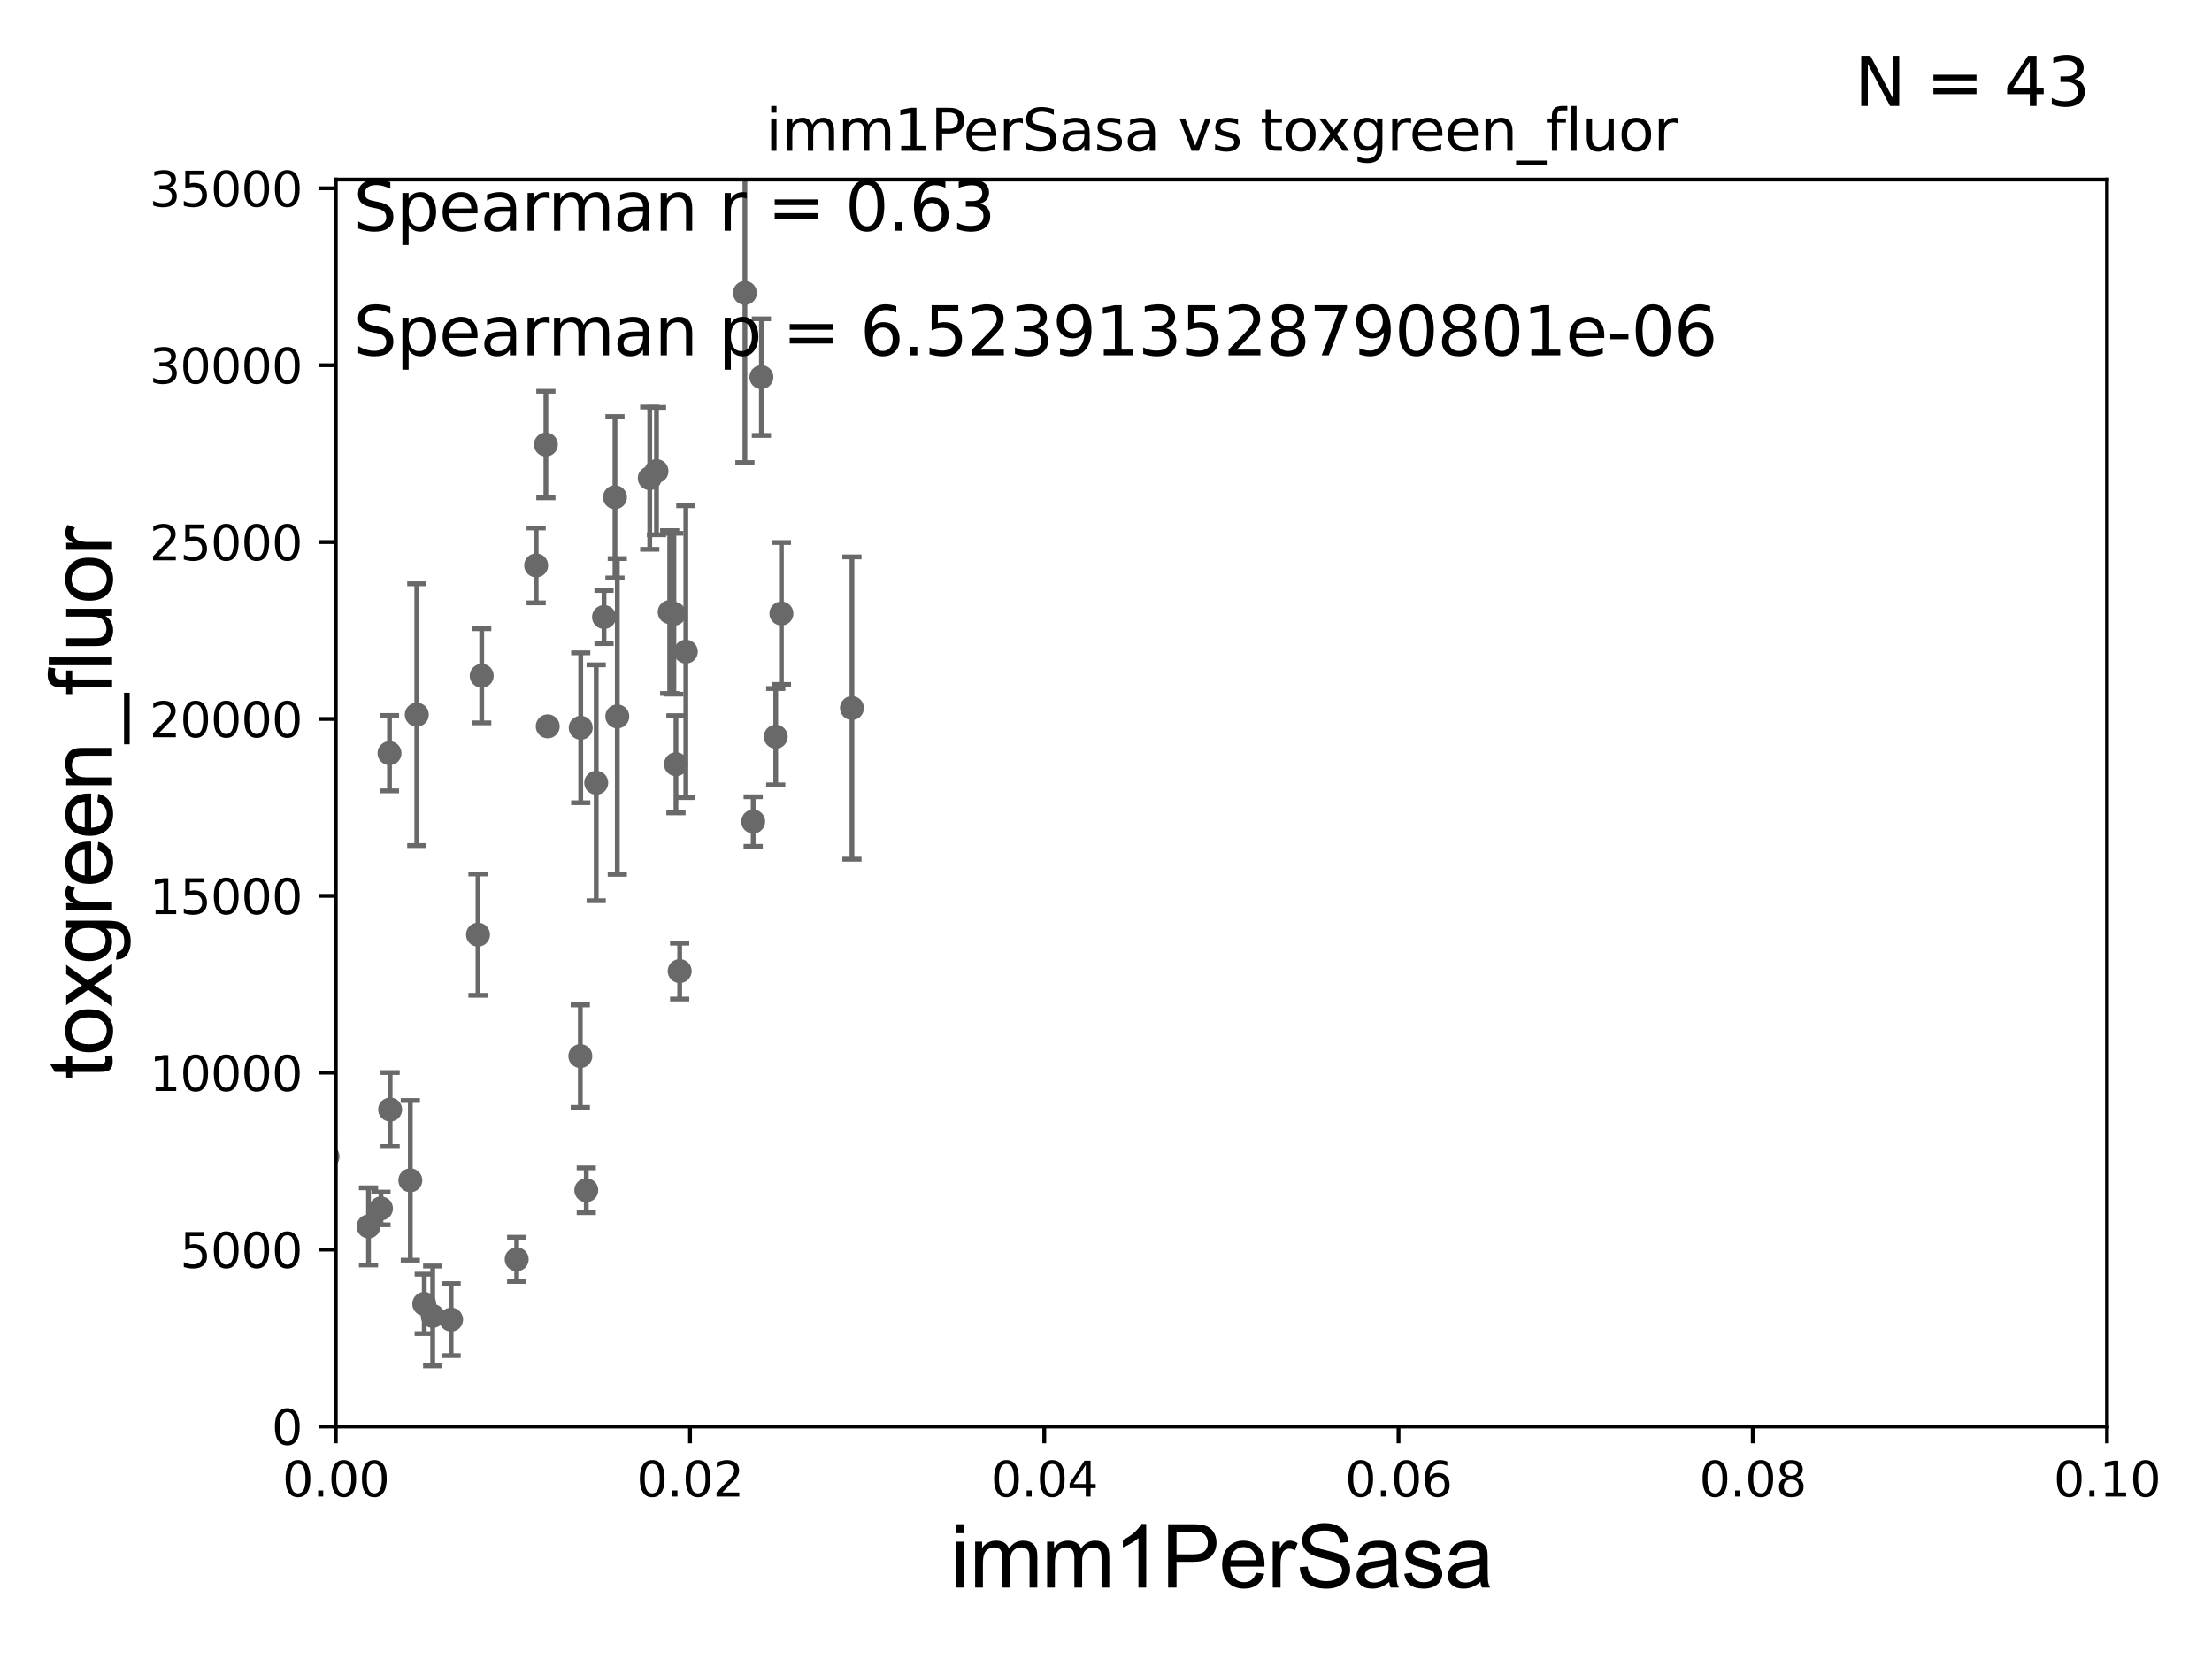 <?xml version="1.0" encoding="utf-8" standalone="no"?>
<!DOCTYPE svg PUBLIC "-//W3C//DTD SVG 1.1//EN"
  "http://www.w3.org/Graphics/SVG/1.1/DTD/svg11.dtd">
<svg xmlns:xlink="http://www.w3.org/1999/xlink" width="460.8pt" height="345.6pt" viewBox="0 0 460.8 345.6" xmlns="http://www.w3.org/2000/svg" version="1.1">
 <defs>
  <style type="text/css">*{stroke-linejoin: round; stroke-linecap: butt}</style>
 </defs>
 <g id="figure_1">
  <g id="patch_1">
   <path d="M 0 345.6 
L 460.8 345.6 
L 460.8 0 
L 0 0 
z
" style="fill: #ffffff"/>
  </g>
  <g id="axes_1">
   <g id="patch_2">
    <path d="M 69.95 297.16 
L 438.93 297.16 
L 438.93 37.411 
L 69.95 37.411 
z
" style="fill: #ffffff"/>
   </g>
   <g id="PathCollection_1">
    <defs>
     <path id="me3ef3924b8" d="M 0 1.118 
C 0.297 1.118 0.581 1 0.791 0.791 
C 1 0.581 1.118 0.297 1.118 0 
C 1.118 -0.297 1 -0.581 0.791 -0.791 
C 0.581 -1 0.297 -1.118 0 -1.118 
C -0.297 -1.118 -0.581 -1 -0.791 -0.791 
C -1 -0.581 -1.118 -0.297 -1.118 0 
C -1.118 0.297 -1 0.581 -0.791 0.791 
C -0.581 1 -0.297 1.118 0 1.118 
z
" style="stroke: #696969"/>
    </defs>
    <g clip-path="url(#pdab5f488a7)">
     <use xlink:href="#me3ef3924b8" x="135.358" y="99.614" style="fill: #696969; stroke: #696969"/>
     <use xlink:href="#me3ef3924b8" x="120.892" y="220.006" style="fill: #696969; stroke: #696969"/>
     <use xlink:href="#me3ef3924b8" x="76.767" y="255.483" style="fill: #696969; stroke: #696969"/>
     <use xlink:href="#me3ef3924b8" x="60.785" y="213.2" style="fill: #696969; stroke: #696969"/>
     <use xlink:href="#me3ef3924b8" x="68.235" y="240.906" style="fill: #696969; stroke: #696969"/>
     <use xlink:href="#me3ef3924b8" x="34.748" y="262.429" style="fill: #696969; stroke: #696969"/>
     <use xlink:href="#me3ef3924b8" x="93.974" y="274.899" style="fill: #696969; stroke: #696969"/>
     <use xlink:href="#me3ef3924b8" x="120.977" y="151.608" style="fill: #696969; stroke: #696969"/>
     <use xlink:href="#me3ef3924b8" x="64.056" y="195.348" style="fill: #696969; stroke: #696969"/>
     <use xlink:href="#me3ef3924b8" x="81.27" y="231.135" style="fill: #696969; stroke: #696969"/>
     <use xlink:href="#me3ef3924b8" x="128.111" y="103.583" style="fill: #696969; stroke: #696969"/>
     <use xlink:href="#me3ef3924b8" x="139.511" y="127.504" style="fill: #696969; stroke: #696969"/>
     <use xlink:href="#me3ef3924b8" x="79.362" y="251.735" style="fill: #696969; stroke: #696969"/>
     <use xlink:href="#me3ef3924b8" x="107.635" y="262.34" style="fill: #696969; stroke: #696969"/>
     <use xlink:href="#me3ef3924b8" x="39.244" y="191.835" style="fill: #696969; stroke: #696969"/>
     <use xlink:href="#me3ef3924b8" x="43.034" y="262.218" style="fill: #696969; stroke: #696969"/>
     <use xlink:href="#me3ef3924b8" x="100.349" y="140.78" style="fill: #696969; stroke: #696969"/>
     <use xlink:href="#me3ef3924b8" x="88.378" y="271.623" style="fill: #696969; stroke: #696969"/>
     <use xlink:href="#me3ef3924b8" x="85.478" y="245.88" style="fill: #696969; stroke: #696969"/>
     <use xlink:href="#me3ef3924b8" x="61.951" y="255.289" style="fill: #696969; stroke: #696969"/>
     <use xlink:href="#me3ef3924b8" x="140.814" y="159.204" style="fill: #696969; stroke: #696969"/>
     <use xlink:href="#me3ef3924b8" x="122.132" y="247.946" style="fill: #696969; stroke: #696969"/>
     <use xlink:href="#me3ef3924b8" x="54.014" y="161.305" style="fill: #696969; stroke: #696969"/>
     <use xlink:href="#me3ef3924b8" x="140.387" y="127.858" style="fill: #696969; stroke: #696969"/>
     <use xlink:href="#me3ef3924b8" x="142.873" y="135.749" style="fill: #696969; stroke: #696969"/>
     <use xlink:href="#me3ef3924b8" x="155.178" y="61.025" style="fill: #696969; stroke: #696969"/>
     <use xlink:href="#me3ef3924b8" x="136.76" y="98.139" style="fill: #696969; stroke: #696969"/>
     <use xlink:href="#me3ef3924b8" x="99.573" y="194.704" style="fill: #696969; stroke: #696969"/>
     <use xlink:href="#me3ef3924b8" x="124.201" y="163.062" style="fill: #696969; stroke: #696969"/>
     <use xlink:href="#me3ef3924b8" x="111.692" y="117.781" style="fill: #696969; stroke: #696969"/>
     <use xlink:href="#me3ef3924b8" x="162.781" y="127.804" style="fill: #696969; stroke: #696969"/>
     <use xlink:href="#me3ef3924b8" x="158.615" y="78.559" style="fill: #696969; stroke: #696969"/>
     <use xlink:href="#me3ef3924b8" x="161.601" y="153.471" style="fill: #696969; stroke: #696969"/>
     <use xlink:href="#me3ef3924b8" x="86.825" y="148.879" style="fill: #696969; stroke: #696969"/>
     <use xlink:href="#me3ef3924b8" x="114.101" y="151.31" style="fill: #696969; stroke: #696969"/>
     <use xlink:href="#me3ef3924b8" x="125.831" y="128.542" style="fill: #696969; stroke: #696969"/>
     <use xlink:href="#me3ef3924b8" x="113.718" y="92.606" style="fill: #696969; stroke: #696969"/>
     <use xlink:href="#me3ef3924b8" x="90.136" y="274.138" style="fill: #696969; stroke: #696969"/>
     <use xlink:href="#me3ef3924b8" x="177.478" y="147.5" style="fill: #696969; stroke: #696969"/>
     <use xlink:href="#me3ef3924b8" x="156.903" y="171.144" style="fill: #696969; stroke: #696969"/>
     <use xlink:href="#me3ef3924b8" x="128.596" y="149.245" style="fill: #696969; stroke: #696969"/>
     <use xlink:href="#me3ef3924b8" x="81.138" y="156.897" style="fill: #696969; stroke: #696969"/>
     <use xlink:href="#me3ef3924b8" x="141.591" y="202.296" style="fill: #696969; stroke: #696969"/>
    </g>
   </g>
   <g id="matplotlib.axis_1">
    <g id="xtick_1">
     <g id="line2d_1">
      <defs>
       <path id="m35bf5d18c0" d="M 0 0 
L 0 3.5 
" style="stroke: #000000; stroke-width: 0.8"/>
      </defs>
      <g>
       <use xlink:href="#m35bf5d18c0" x="69.95" y="297.16" style="stroke: #000000; stroke-width: 0.8"/>
      </g>
     </g>
     <g id="text_1">
      <!-- 0.00 -->
      <g transform="translate(58.817 311.758)scale(0.1 -0.1)">
       <defs>
        <path id="DejaVuSans-30" d="M 2034 4250 
Q 1547 4250 1301 3770 
Q 1056 3291 1056 2328 
Q 1056 1369 1301 889 
Q 1547 409 2034 409 
Q 2525 409 2770 889 
Q 3016 1369 3016 2328 
Q 3016 3291 2770 3770 
Q 2525 4250 2034 4250 
z
M 2034 4750 
Q 2819 4750 3233 4129 
Q 3647 3509 3647 2328 
Q 3647 1150 3233 529 
Q 2819 -91 2034 -91 
Q 1250 -91 836 529 
Q 422 1150 422 2328 
Q 422 3509 836 4129 
Q 1250 4750 2034 4750 
z
" transform="scale(0.016)"/>
        <path id="DejaVuSans-2e" d="M 684 794 
L 1344 794 
L 1344 0 
L 684 0 
L 684 794 
z
" transform="scale(0.016)"/>
       </defs>
       <use xlink:href="#DejaVuSans-30"/>
       <use xlink:href="#DejaVuSans-2e" x="63.623"/>
       <use xlink:href="#DejaVuSans-30" x="95.41"/>
       <use xlink:href="#DejaVuSans-30" x="159.033"/>
      </g>
     </g>
    </g>
    <g id="xtick_2">
     <g id="line2d_2">
      <g>
       <use xlink:href="#m35bf5d18c0" x="143.746" y="297.16" style="stroke: #000000; stroke-width: 0.8"/>
      </g>
     </g>
     <g id="text_2">
      <!-- 0.02 -->
      <g transform="translate(132.613 311.758)scale(0.1 -0.1)">
       <defs>
        <path id="DejaVuSans-32" d="M 1228 531 
L 3431 531 
L 3431 0 
L 469 0 
L 469 531 
Q 828 903 1448 1529 
Q 2069 2156 2228 2338 
Q 2531 2678 2651 2914 
Q 2772 3150 2772 3378 
Q 2772 3750 2511 3984 
Q 2250 4219 1831 4219 
Q 1534 4219 1204 4116 
Q 875 4013 500 3803 
L 500 4441 
Q 881 4594 1212 4672 
Q 1544 4750 1819 4750 
Q 2544 4750 2975 4387 
Q 3406 4025 3406 3419 
Q 3406 3131 3298 2873 
Q 3191 2616 2906 2266 
Q 2828 2175 2409 1742 
Q 1991 1309 1228 531 
z
" transform="scale(0.016)"/>
       </defs>
       <use xlink:href="#DejaVuSans-30"/>
       <use xlink:href="#DejaVuSans-2e" x="63.623"/>
       <use xlink:href="#DejaVuSans-30" x="95.41"/>
       <use xlink:href="#DejaVuSans-32" x="159.033"/>
      </g>
     </g>
    </g>
    <g id="xtick_3">
     <g id="line2d_3">
      <g>
       <use xlink:href="#m35bf5d18c0" x="217.542" y="297.16" style="stroke: #000000; stroke-width: 0.8"/>
      </g>
     </g>
     <g id="text_3">
      <!-- 0.04 -->
      <g transform="translate(206.409 311.758)scale(0.1 -0.1)">
       <defs>
        <path id="DejaVuSans-34" d="M 2419 4116 
L 825 1625 
L 2419 1625 
L 2419 4116 
z
M 2253 4666 
L 3047 4666 
L 3047 1625 
L 3713 1625 
L 3713 1100 
L 3047 1100 
L 3047 0 
L 2419 0 
L 2419 1100 
L 313 1100 
L 313 1709 
L 2253 4666 
z
" transform="scale(0.016)"/>
       </defs>
       <use xlink:href="#DejaVuSans-30"/>
       <use xlink:href="#DejaVuSans-2e" x="63.623"/>
       <use xlink:href="#DejaVuSans-30" x="95.41"/>
       <use xlink:href="#DejaVuSans-34" x="159.033"/>
      </g>
     </g>
    </g>
    <g id="xtick_4">
     <g id="line2d_4">
      <g>
       <use xlink:href="#m35bf5d18c0" x="291.338" y="297.16" style="stroke: #000000; stroke-width: 0.8"/>
      </g>
     </g>
     <g id="text_4">
      <!-- 0.06 -->
      <g transform="translate(280.205 311.758)scale(0.1 -0.1)">
       <defs>
        <path id="DejaVuSans-36" d="M 2113 2584 
Q 1688 2584 1439 2293 
Q 1191 2003 1191 1497 
Q 1191 994 1439 701 
Q 1688 409 2113 409 
Q 2538 409 2786 701 
Q 3034 994 3034 1497 
Q 3034 2003 2786 2293 
Q 2538 2584 2113 2584 
z
M 3366 4563 
L 3366 3988 
Q 3128 4100 2886 4159 
Q 2644 4219 2406 4219 
Q 1781 4219 1451 3797 
Q 1122 3375 1075 2522 
Q 1259 2794 1537 2939 
Q 1816 3084 2150 3084 
Q 2853 3084 3261 2657 
Q 3669 2231 3669 1497 
Q 3669 778 3244 343 
Q 2819 -91 2113 -91 
Q 1303 -91 875 529 
Q 447 1150 447 2328 
Q 447 3434 972 4092 
Q 1497 4750 2381 4750 
Q 2619 4750 2861 4703 
Q 3103 4656 3366 4563 
z
" transform="scale(0.016)"/>
       </defs>
       <use xlink:href="#DejaVuSans-30"/>
       <use xlink:href="#DejaVuSans-2e" x="63.623"/>
       <use xlink:href="#DejaVuSans-30" x="95.41"/>
       <use xlink:href="#DejaVuSans-36" x="159.033"/>
      </g>
     </g>
    </g>
    <g id="xtick_5">
     <g id="line2d_5">
      <g>
       <use xlink:href="#m35bf5d18c0" x="365.134" y="297.16" style="stroke: #000000; stroke-width: 0.8"/>
      </g>
     </g>
     <g id="text_5">
      <!-- 0.08 -->
      <g transform="translate(354.001 311.758)scale(0.1 -0.1)">
       <defs>
        <path id="DejaVuSans-38" d="M 2034 2216 
Q 1584 2216 1326 1975 
Q 1069 1734 1069 1313 
Q 1069 891 1326 650 
Q 1584 409 2034 409 
Q 2484 409 2743 651 
Q 3003 894 3003 1313 
Q 3003 1734 2745 1975 
Q 2488 2216 2034 2216 
z
M 1403 2484 
Q 997 2584 770 2862 
Q 544 3141 544 3541 
Q 544 4100 942 4425 
Q 1341 4750 2034 4750 
Q 2731 4750 3128 4425 
Q 3525 4100 3525 3541 
Q 3525 3141 3298 2862 
Q 3072 2584 2669 2484 
Q 3125 2378 3379 2068 
Q 3634 1759 3634 1313 
Q 3634 634 3220 271 
Q 2806 -91 2034 -91 
Q 1263 -91 848 271 
Q 434 634 434 1313 
Q 434 1759 690 2068 
Q 947 2378 1403 2484 
z
M 1172 3481 
Q 1172 3119 1398 2916 
Q 1625 2713 2034 2713 
Q 2441 2713 2670 2916 
Q 2900 3119 2900 3481 
Q 2900 3844 2670 4047 
Q 2441 4250 2034 4250 
Q 1625 4250 1398 4047 
Q 1172 3844 1172 3481 
z
" transform="scale(0.016)"/>
       </defs>
       <use xlink:href="#DejaVuSans-30"/>
       <use xlink:href="#DejaVuSans-2e" x="63.623"/>
       <use xlink:href="#DejaVuSans-30" x="95.41"/>
       <use xlink:href="#DejaVuSans-38" x="159.033"/>
      </g>
     </g>
    </g>
    <g id="xtick_6">
     <g id="line2d_6">
      <g>
       <use xlink:href="#m35bf5d18c0" x="438.93" y="297.16" style="stroke: #000000; stroke-width: 0.8"/>
      </g>
     </g>
     <g id="text_6">
      <!-- 0.10 -->
      <g transform="translate(427.797 311.758)scale(0.1 -0.1)">
       <defs>
        <path id="DejaVuSans-31" d="M 794 531 
L 1825 531 
L 1825 4091 
L 703 3866 
L 703 4441 
L 1819 4666 
L 2450 4666 
L 2450 531 
L 3481 531 
L 3481 0 
L 794 0 
L 794 531 
z
" transform="scale(0.016)"/>
       </defs>
       <use xlink:href="#DejaVuSans-30"/>
       <use xlink:href="#DejaVuSans-2e" x="63.623"/>
       <use xlink:href="#DejaVuSans-31" x="95.41"/>
       <use xlink:href="#DejaVuSans-30" x="159.033"/>
      </g>
     </g>
    </g>
    <g id="text_7">
     <!-- imm1PerSasa -->
     <g transform="translate(197.924 330.722)scale(0.18 -0.18)">
      <defs>
       <path id="ArialMT-69" d="M 425 3934 
L 425 4581 
L 988 4581 
L 988 3934 
L 425 3934 
z
M 425 0 
L 425 3319 
L 988 3319 
L 988 0 
L 425 0 
z
" transform="scale(0.016)"/>
       <path id="ArialMT-6d" d="M 422 0 
L 422 3319 
L 925 3319 
L 925 2853 
Q 1081 3097 1340 3245 
Q 1600 3394 1931 3394 
Q 2300 3394 2536 3241 
Q 2772 3088 2869 2813 
Q 3263 3394 3894 3394 
Q 4388 3394 4653 3120 
Q 4919 2847 4919 2278 
L 4919 0 
L 4359 0 
L 4359 2091 
Q 4359 2428 4304 2576 
Q 4250 2725 4106 2815 
Q 3963 2906 3769 2906 
Q 3419 2906 3187 2673 
Q 2956 2441 2956 1928 
L 2956 0 
L 2394 0 
L 2394 2156 
Q 2394 2531 2256 2718 
Q 2119 2906 1806 2906 
Q 1569 2906 1367 2781 
Q 1166 2656 1075 2415 
Q 984 2175 984 1722 
L 984 0 
L 422 0 
z
" transform="scale(0.016)"/>
       <path id="ArialMT-31" d="M 2384 0 
L 1822 0 
L 1822 3584 
Q 1619 3391 1289 3197 
Q 959 3003 697 2906 
L 697 3450 
Q 1169 3672 1522 3987 
Q 1875 4303 2022 4600 
L 2384 4600 
L 2384 0 
z
" transform="scale(0.016)"/>
       <path id="ArialMT-50" d="M 494 0 
L 494 4581 
L 2222 4581 
Q 2678 4581 2919 4538 
Q 3256 4481 3484 4323 
Q 3713 4166 3852 3881 
Q 3991 3597 3991 3256 
Q 3991 2672 3619 2267 
Q 3247 1863 2275 1863 
L 1100 1863 
L 1100 0 
L 494 0 
z
M 1100 2403 
L 2284 2403 
Q 2872 2403 3119 2622 
Q 3366 2841 3366 3238 
Q 3366 3525 3220 3729 
Q 3075 3934 2838 4000 
Q 2684 4041 2272 4041 
L 1100 4041 
L 1100 2403 
z
" transform="scale(0.016)"/>
       <path id="ArialMT-65" d="M 2694 1069 
L 3275 997 
Q 3138 488 2766 206 
Q 2394 -75 1816 -75 
Q 1088 -75 661 373 
Q 234 822 234 1631 
Q 234 2469 665 2931 
Q 1097 3394 1784 3394 
Q 2450 3394 2872 2941 
Q 3294 2488 3294 1666 
Q 3294 1616 3291 1516 
L 816 1516 
Q 847 969 1125 678 
Q 1403 388 1819 388 
Q 2128 388 2347 550 
Q 2566 713 2694 1069 
z
M 847 1978 
L 2700 1978 
Q 2663 2397 2488 2606 
Q 2219 2931 1791 2931 
Q 1403 2931 1139 2672 
Q 875 2413 847 1978 
z
" transform="scale(0.016)"/>
       <path id="ArialMT-72" d="M 416 0 
L 416 3319 
L 922 3319 
L 922 2816 
Q 1116 3169 1280 3281 
Q 1444 3394 1641 3394 
Q 1925 3394 2219 3213 
L 2025 2691 
Q 1819 2813 1613 2813 
Q 1428 2813 1281 2702 
Q 1134 2591 1072 2394 
Q 978 2094 978 1738 
L 978 0 
L 416 0 
z
" transform="scale(0.016)"/>
       <path id="ArialMT-53" d="M 288 1472 
L 859 1522 
Q 900 1178 1048 958 
Q 1197 738 1509 602 
Q 1822 466 2213 466 
Q 2559 466 2825 569 
Q 3091 672 3220 851 
Q 3350 1031 3350 1244 
Q 3350 1459 3225 1620 
Q 3100 1781 2813 1891 
Q 2628 1963 1997 2114 
Q 1366 2266 1113 2400 
Q 784 2572 623 2826 
Q 463 3081 463 3397 
Q 463 3744 659 4045 
Q 856 4347 1234 4503 
Q 1613 4659 2075 4659 
Q 2584 4659 2973 4495 
Q 3363 4331 3572 4012 
Q 3781 3694 3797 3291 
L 3216 3247 
Q 3169 3681 2898 3903 
Q 2628 4125 2100 4125 
Q 1550 4125 1298 3923 
Q 1047 3722 1047 3438 
Q 1047 3191 1225 3031 
Q 1400 2872 2139 2705 
Q 2878 2538 3153 2413 
Q 3553 2228 3743 1945 
Q 3934 1663 3934 1294 
Q 3934 928 3725 604 
Q 3516 281 3123 101 
Q 2731 -78 2241 -78 
Q 1619 -78 1198 103 
Q 778 284 539 648 
Q 300 1013 288 1472 
z
" transform="scale(0.016)"/>
       <path id="ArialMT-61" d="M 2588 409 
Q 2275 144 1986 34 
Q 1697 -75 1366 -75 
Q 819 -75 525 192 
Q 231 459 231 875 
Q 231 1119 342 1320 
Q 453 1522 633 1644 
Q 813 1766 1038 1828 
Q 1203 1872 1538 1913 
Q 2219 1994 2541 2106 
Q 2544 2222 2544 2253 
Q 2544 2597 2384 2738 
Q 2169 2928 1744 2928 
Q 1347 2928 1158 2789 
Q 969 2650 878 2297 
L 328 2372 
Q 403 2725 575 2942 
Q 747 3159 1072 3276 
Q 1397 3394 1825 3394 
Q 2250 3394 2515 3294 
Q 2781 3194 2906 3042 
Q 3031 2891 3081 2659 
Q 3109 2516 3109 2141 
L 3109 1391 
Q 3109 606 3145 398 
Q 3181 191 3288 0 
L 2700 0 
Q 2613 175 2588 409 
z
M 2541 1666 
Q 2234 1541 1622 1453 
Q 1275 1403 1131 1340 
Q 988 1278 909 1158 
Q 831 1038 831 891 
Q 831 666 1001 516 
Q 1172 366 1500 366 
Q 1825 366 2078 508 
Q 2331 650 2450 897 
Q 2541 1088 2541 1459 
L 2541 1666 
z
" transform="scale(0.016)"/>
       <path id="ArialMT-73" d="M 197 991 
L 753 1078 
Q 800 744 1014 566 
Q 1228 388 1613 388 
Q 2000 388 2187 545 
Q 2375 703 2375 916 
Q 2375 1106 2209 1216 
Q 2094 1291 1634 1406 
Q 1016 1563 777 1677 
Q 538 1791 414 1992 
Q 291 2194 291 2438 
Q 291 2659 392 2848 
Q 494 3038 669 3163 
Q 800 3259 1026 3326 
Q 1253 3394 1513 3394 
Q 1903 3394 2198 3281 
Q 2494 3169 2634 2976 
Q 2775 2784 2828 2463 
L 2278 2388 
Q 2241 2644 2061 2787 
Q 1881 2931 1553 2931 
Q 1166 2931 1000 2803 
Q 834 2675 834 2503 
Q 834 2394 903 2306 
Q 972 2216 1119 2156 
Q 1203 2125 1616 2013 
Q 2213 1853 2448 1751 
Q 2684 1650 2818 1456 
Q 2953 1263 2953 975 
Q 2953 694 2789 445 
Q 2625 197 2315 61 
Q 2006 -75 1616 -75 
Q 969 -75 630 194 
Q 291 463 197 991 
z
" transform="scale(0.016)"/>
      </defs>
      <use xlink:href="#ArialMT-69"/>
      <use xlink:href="#ArialMT-6d" x="22.217"/>
      <use xlink:href="#ArialMT-6d" x="105.518"/>
      <use xlink:href="#ArialMT-31" x="188.818"/>
      <use xlink:href="#ArialMT-50" x="244.434"/>
      <use xlink:href="#ArialMT-65" x="311.133"/>
      <use xlink:href="#ArialMT-72" x="366.748"/>
      <use xlink:href="#ArialMT-53" x="400.049"/>
      <use xlink:href="#ArialMT-61" x="466.748"/>
      <use xlink:href="#ArialMT-73" x="522.363"/>
      <use xlink:href="#ArialMT-61" x="572.363"/>
     </g>
    </g>
   </g>
   <g id="matplotlib.axis_2">
    <g id="ytick_1">
     <g id="line2d_7">
      <defs>
       <path id="m322dabb558" d="M 0 0 
L -3.5 0 
" style="stroke: #000000; stroke-width: 0.8"/>
      </defs>
      <g>
       <use xlink:href="#m322dabb558" x="69.95" y="297.16" style="stroke: #000000; stroke-width: 0.8"/>
      </g>
     </g>
     <g id="text_8">
      <!-- 0 -->
      <g transform="translate(56.587 300.959)scale(0.1 -0.1)">
       <use xlink:href="#DejaVuSans-30"/>
      </g>
     </g>
    </g>
    <g id="ytick_2">
     <g id="line2d_8">
      <g>
       <use xlink:href="#m322dabb558" x="69.95" y="260.313" style="stroke: #000000; stroke-width: 0.8"/>
      </g>
     </g>
     <g id="text_9">
      <!-- 5000 -->
      <g transform="translate(37.5 264.112)scale(0.1 -0.1)">
       <defs>
        <path id="DejaVuSans-35" d="M 691 4666 
L 3169 4666 
L 3169 4134 
L 1269 4134 
L 1269 2991 
Q 1406 3038 1543 3061 
Q 1681 3084 1819 3084 
Q 2600 3084 3056 2656 
Q 3513 2228 3513 1497 
Q 3513 744 3044 326 
Q 2575 -91 1722 -91 
Q 1428 -91 1123 -41 
Q 819 9 494 109 
L 494 744 
Q 775 591 1075 516 
Q 1375 441 1709 441 
Q 2250 441 2565 725 
Q 2881 1009 2881 1497 
Q 2881 1984 2565 2268 
Q 2250 2553 1709 2553 
Q 1456 2553 1204 2497 
Q 953 2441 691 2322 
L 691 4666 
z
" transform="scale(0.016)"/>
       </defs>
       <use xlink:href="#DejaVuSans-35"/>
       <use xlink:href="#DejaVuSans-30" x="63.623"/>
       <use xlink:href="#DejaVuSans-30" x="127.246"/>
       <use xlink:href="#DejaVuSans-30" x="190.869"/>
      </g>
     </g>
    </g>
    <g id="ytick_3">
     <g id="line2d_9">
      <g>
       <use xlink:href="#m322dabb558" x="69.95" y="223.467" style="stroke: #000000; stroke-width: 0.8"/>
      </g>
     </g>
     <g id="text_10">
      <!-- 10000 -->
      <g transform="translate(31.137 227.266)scale(0.1 -0.1)">
       <use xlink:href="#DejaVuSans-31"/>
       <use xlink:href="#DejaVuSans-30" x="63.623"/>
       <use xlink:href="#DejaVuSans-30" x="127.246"/>
       <use xlink:href="#DejaVuSans-30" x="190.869"/>
       <use xlink:href="#DejaVuSans-30" x="254.492"/>
      </g>
     </g>
    </g>
    <g id="ytick_4">
     <g id="line2d_10">
      <g>
       <use xlink:href="#m322dabb558" x="69.95" y="186.62" style="stroke: #000000; stroke-width: 0.8"/>
      </g>
     </g>
     <g id="text_11">
      <!-- 15000 -->
      <g transform="translate(31.137 190.419)scale(0.1 -0.1)">
       <use xlink:href="#DejaVuSans-31"/>
       <use xlink:href="#DejaVuSans-35" x="63.623"/>
       <use xlink:href="#DejaVuSans-30" x="127.246"/>
       <use xlink:href="#DejaVuSans-30" x="190.869"/>
       <use xlink:href="#DejaVuSans-30" x="254.492"/>
      </g>
     </g>
    </g>
    <g id="ytick_5">
     <g id="line2d_11">
      <g>
       <use xlink:href="#m322dabb558" x="69.95" y="149.773" style="stroke: #000000; stroke-width: 0.8"/>
      </g>
     </g>
     <g id="text_12">
      <!-- 20000 -->
      <g transform="translate(31.137 153.572)scale(0.1 -0.1)">
       <use xlink:href="#DejaVuSans-32"/>
       <use xlink:href="#DejaVuSans-30" x="63.623"/>
       <use xlink:href="#DejaVuSans-30" x="127.246"/>
       <use xlink:href="#DejaVuSans-30" x="190.869"/>
       <use xlink:href="#DejaVuSans-30" x="254.492"/>
      </g>
     </g>
    </g>
    <g id="ytick_6">
     <g id="line2d_12">
      <g>
       <use xlink:href="#m322dabb558" x="69.95" y="112.926" style="stroke: #000000; stroke-width: 0.8"/>
      </g>
     </g>
     <g id="text_13">
      <!-- 25000 -->
      <g transform="translate(31.137 116.726)scale(0.1 -0.1)">
       <use xlink:href="#DejaVuSans-32"/>
       <use xlink:href="#DejaVuSans-35" x="63.623"/>
       <use xlink:href="#DejaVuSans-30" x="127.246"/>
       <use xlink:href="#DejaVuSans-30" x="190.869"/>
       <use xlink:href="#DejaVuSans-30" x="254.492"/>
      </g>
     </g>
    </g>
    <g id="ytick_7">
     <g id="line2d_13">
      <g>
       <use xlink:href="#m322dabb558" x="69.95" y="76.08" style="stroke: #000000; stroke-width: 0.8"/>
      </g>
     </g>
     <g id="text_14">
      <!-- 30000 -->
      <g transform="translate(31.137 79.879)scale(0.1 -0.1)">
       <defs>
        <path id="DejaVuSans-33" d="M 2597 2516 
Q 3050 2419 3304 2112 
Q 3559 1806 3559 1356 
Q 3559 666 3084 287 
Q 2609 -91 1734 -91 
Q 1441 -91 1130 -33 
Q 819 25 488 141 
L 488 750 
Q 750 597 1062 519 
Q 1375 441 1716 441 
Q 2309 441 2620 675 
Q 2931 909 2931 1356 
Q 2931 1769 2642 2001 
Q 2353 2234 1838 2234 
L 1294 2234 
L 1294 2753 
L 1863 2753 
Q 2328 2753 2575 2939 
Q 2822 3125 2822 3475 
Q 2822 3834 2567 4026 
Q 2313 4219 1838 4219 
Q 1578 4219 1281 4162 
Q 984 4106 628 3988 
L 628 4550 
Q 988 4650 1302 4700 
Q 1616 4750 1894 4750 
Q 2613 4750 3031 4423 
Q 3450 4097 3450 3541 
Q 3450 3153 3228 2886 
Q 3006 2619 2597 2516 
z
" transform="scale(0.016)"/>
       </defs>
       <use xlink:href="#DejaVuSans-33"/>
       <use xlink:href="#DejaVuSans-30" x="63.623"/>
       <use xlink:href="#DejaVuSans-30" x="127.246"/>
       <use xlink:href="#DejaVuSans-30" x="190.869"/>
       <use xlink:href="#DejaVuSans-30" x="254.492"/>
      </g>
     </g>
    </g>
    <g id="ytick_8">
     <g id="line2d_14">
      <g>
       <use xlink:href="#m322dabb558" x="69.95" y="39.233" style="stroke: #000000; stroke-width: 0.8"/>
      </g>
     </g>
     <g id="text_15">
      <!-- 35000 -->
      <g transform="translate(31.137 43.032)scale(0.1 -0.1)">
       <use xlink:href="#DejaVuSans-33"/>
       <use xlink:href="#DejaVuSans-35" x="63.623"/>
       <use xlink:href="#DejaVuSans-30" x="127.246"/>
       <use xlink:href="#DejaVuSans-30" x="190.869"/>
       <use xlink:href="#DejaVuSans-30" x="254.492"/>
      </g>
     </g>
    </g>
    <g id="text_16">
     <!-- toxgreen_fluor -->
     <g transform="translate(23.349 224.818)rotate(-90)scale(0.18 -0.18)">
      <defs>
       <path id="ArialMT-74" d="M 1650 503 
L 1731 6 
Q 1494 -44 1306 -44 
Q 1000 -44 831 53 
Q 663 150 594 308 
Q 525 466 525 972 
L 525 2881 
L 113 2881 
L 113 3319 
L 525 3319 
L 525 4141 
L 1084 4478 
L 1084 3319 
L 1650 3319 
L 1650 2881 
L 1084 2881 
L 1084 941 
Q 1084 700 1114 631 
Q 1144 563 1211 522 
Q 1278 481 1403 481 
Q 1497 481 1650 503 
z
" transform="scale(0.016)"/>
       <path id="ArialMT-6f" d="M 213 1659 
Q 213 2581 725 3025 
Q 1153 3394 1769 3394 
Q 2453 3394 2887 2945 
Q 3322 2497 3322 1706 
Q 3322 1066 3130 698 
Q 2938 331 2570 128 
Q 2203 -75 1769 -75 
Q 1072 -75 642 372 
Q 213 819 213 1659 
z
M 791 1659 
Q 791 1022 1069 705 
Q 1347 388 1769 388 
Q 2188 388 2466 706 
Q 2744 1025 2744 1678 
Q 2744 2294 2464 2611 
Q 2184 2928 1769 2928 
Q 1347 2928 1069 2612 
Q 791 2297 791 1659 
z
" transform="scale(0.016)"/>
       <path id="ArialMT-78" d="M 47 0 
L 1259 1725 
L 138 3319 
L 841 3319 
L 1350 2541 
Q 1494 2319 1581 2169 
Q 1719 2375 1834 2534 
L 2394 3319 
L 3066 3319 
L 1919 1756 
L 3153 0 
L 2463 0 
L 1781 1031 
L 1600 1309 
L 728 0 
L 47 0 
z
" transform="scale(0.016)"/>
       <path id="ArialMT-67" d="M 319 -275 
L 866 -356 
Q 900 -609 1056 -725 
Q 1266 -881 1628 -881 
Q 2019 -881 2231 -725 
Q 2444 -569 2519 -288 
Q 2563 -116 2559 434 
Q 2191 0 1641 0 
Q 956 0 581 494 
Q 206 988 206 1678 
Q 206 2153 378 2554 
Q 550 2956 876 3175 
Q 1203 3394 1644 3394 
Q 2231 3394 2613 2919 
L 2613 3319 
L 3131 3319 
L 3131 450 
Q 3131 -325 2973 -648 
Q 2816 -972 2473 -1159 
Q 2131 -1347 1631 -1347 
Q 1038 -1347 672 -1080 
Q 306 -813 319 -275 
z
M 784 1719 
Q 784 1066 1043 766 
Q 1303 466 1694 466 
Q 2081 466 2343 764 
Q 2606 1063 2606 1700 
Q 2606 2309 2336 2618 
Q 2066 2928 1684 2928 
Q 1309 2928 1046 2623 
Q 784 2319 784 1719 
z
" transform="scale(0.016)"/>
       <path id="ArialMT-6e" d="M 422 0 
L 422 3319 
L 928 3319 
L 928 2847 
Q 1294 3394 1984 3394 
Q 2284 3394 2536 3286 
Q 2788 3178 2913 3003 
Q 3038 2828 3088 2588 
Q 3119 2431 3119 2041 
L 3119 0 
L 2556 0 
L 2556 2019 
Q 2556 2363 2490 2533 
Q 2425 2703 2258 2804 
Q 2091 2906 1866 2906 
Q 1506 2906 1245 2678 
Q 984 2450 984 1813 
L 984 0 
L 422 0 
z
" transform="scale(0.016)"/>
       <path id="ArialMT-5f" d="M -97 -1272 
L -97 -866 
L 3631 -866 
L 3631 -1272 
L -97 -1272 
z
" transform="scale(0.016)"/>
       <path id="ArialMT-66" d="M 556 0 
L 556 2881 
L 59 2881 
L 59 3319 
L 556 3319 
L 556 3672 
Q 556 4006 616 4169 
Q 697 4388 901 4523 
Q 1106 4659 1475 4659 
Q 1713 4659 2000 4603 
L 1916 4113 
Q 1741 4144 1584 4144 
Q 1328 4144 1222 4034 
Q 1116 3925 1116 3625 
L 1116 3319 
L 1763 3319 
L 1763 2881 
L 1116 2881 
L 1116 0 
L 556 0 
z
" transform="scale(0.016)"/>
       <path id="ArialMT-6c" d="M 409 0 
L 409 4581 
L 972 4581 
L 972 0 
L 409 0 
z
" transform="scale(0.016)"/>
       <path id="ArialMT-75" d="M 2597 0 
L 2597 488 
Q 2209 -75 1544 -75 
Q 1250 -75 995 37 
Q 741 150 617 320 
Q 494 491 444 738 
Q 409 903 409 1263 
L 409 3319 
L 972 3319 
L 972 1478 
Q 972 1038 1006 884 
Q 1059 663 1231 536 
Q 1403 409 1656 409 
Q 1909 409 2131 539 
Q 2353 669 2445 892 
Q 2538 1116 2538 1541 
L 2538 3319 
L 3100 3319 
L 3100 0 
L 2597 0 
z
" transform="scale(0.016)"/>
      </defs>
      <use xlink:href="#ArialMT-74"/>
      <use xlink:href="#ArialMT-6f" x="27.783"/>
      <use xlink:href="#ArialMT-78" x="83.398"/>
      <use xlink:href="#ArialMT-67" x="133.398"/>
      <use xlink:href="#ArialMT-72" x="189.014"/>
      <use xlink:href="#ArialMT-65" x="222.314"/>
      <use xlink:href="#ArialMT-65" x="277.93"/>
      <use xlink:href="#ArialMT-6e" x="333.545"/>
      <use xlink:href="#ArialMT-5f" x="389.16"/>
      <use xlink:href="#ArialMT-66" x="444.775"/>
      <use xlink:href="#ArialMT-6c" x="472.559"/>
      <use xlink:href="#ArialMT-75" x="494.775"/>
      <use xlink:href="#ArialMT-6f" x="550.391"/>
      <use xlink:href="#ArialMT-72" x="606.006"/>
     </g>
    </g>
   </g>
   <g id="LineCollection_1">
    <path d="M 135.358 114.436 
L 135.358 84.791 
" clip-path="url(#pdab5f488a7)" style="fill: none; stroke: #696969"/>
    <path d="M 120.892 230.674 
L 120.892 209.338 
" clip-path="url(#pdab5f488a7)" style="fill: none; stroke: #696969"/>
    <path d="M 76.767 263.524 
L 76.767 247.443 
" clip-path="url(#pdab5f488a7)" style="fill: none; stroke: #696969"/>
    <path d="M 60.785 227.45 
L 60.785 198.95 
" clip-path="url(#pdab5f488a7)" style="fill: none; stroke: #696969"/>
    <path d="M 68.235 244.596 
L 68.235 237.215 
" clip-path="url(#pdab5f488a7)" style="fill: none; stroke: #696969"/>
    <path d="M 34.748 270.011 
L 34.748 254.847 
" clip-path="url(#pdab5f488a7)" style="fill: none; stroke: #696969"/>
    <path d="M 93.974 282.387 
L 93.974 267.411 
" clip-path="url(#pdab5f488a7)" style="fill: none; stroke: #696969"/>
    <path d="M 120.977 167.218 
L 120.977 135.999 
" clip-path="url(#pdab5f488a7)" style="fill: none; stroke: #696969"/>
    <path d="M 64.056 204.179 
L 64.056 186.517 
" clip-path="url(#pdab5f488a7)" style="fill: none; stroke: #696969"/>
    <path d="M 81.27 238.83 
L 81.27 223.44 
" clip-path="url(#pdab5f488a7)" style="fill: none; stroke: #696969"/>
    <path d="M 128.111 120.391 
L 128.111 86.776 
" clip-path="url(#pdab5f488a7)" style="fill: none; stroke: #696969"/>
    <path d="M 139.511 144.466 
L 139.511 110.543 
" clip-path="url(#pdab5f488a7)" style="fill: none; stroke: #696969"/>
    <path d="M 79.362 255.138 
L 79.362 248.331 
" clip-path="url(#pdab5f488a7)" style="fill: none; stroke: #696969"/>
    <path d="M 107.635 266.944 
L 107.635 257.736 
" clip-path="url(#pdab5f488a7)" style="fill: none; stroke: #696969"/>
    <path d="M 39.244 196.186 
L 39.244 187.485 
" clip-path="url(#pdab5f488a7)" style="fill: none; stroke: #696969"/>
    <path d="M 43.034 267.638 
L 43.034 256.798 
" clip-path="url(#pdab5f488a7)" style="fill: none; stroke: #696969"/>
    <path d="M 100.349 150.586 
L 100.349 130.974 
" clip-path="url(#pdab5f488a7)" style="fill: none; stroke: #696969"/>
    <path d="M 88.378 277.811 
L 88.378 265.434 
" clip-path="url(#pdab5f488a7)" style="fill: none; stroke: #696969"/>
    <path d="M 85.478 262.514 
L 85.478 229.247 
" clip-path="url(#pdab5f488a7)" style="fill: none; stroke: #696969"/>
    <path d="M 61.951 260.981 
L 61.951 249.597 
" clip-path="url(#pdab5f488a7)" style="fill: none; stroke: #696969"/>
    <path d="M 140.814 169.327 
L 140.814 149.081 
" clip-path="url(#pdab5f488a7)" style="fill: none; stroke: #696969"/>
    <path d="M 122.132 252.608 
L 122.132 243.283 
" clip-path="url(#pdab5f488a7)" style="fill: none; stroke: #696969"/>
    <path d="M 54.014 182.658 
L 54.014 139.952 
" clip-path="url(#pdab5f488a7)" style="fill: none; stroke: #696969"/>
    <path d="M 140.387 144.611 
L 140.387 111.105 
" clip-path="url(#pdab5f488a7)" style="fill: none; stroke: #696969"/>
    <path d="M 142.873 166.151 
L 142.873 105.348 
" clip-path="url(#pdab5f488a7)" style="fill: none; stroke: #696969"/>
    <path d="M 155.178 96.355 
L 155.178 25.695 
" clip-path="url(#pdab5f488a7)" style="fill: none; stroke: #696969"/>
    <path d="M 136.76 111.411 
L 136.76 84.868 
" clip-path="url(#pdab5f488a7)" style="fill: none; stroke: #696969"/>
    <path d="M 99.573 207.343 
L 99.573 182.066 
" clip-path="url(#pdab5f488a7)" style="fill: none; stroke: #696969"/>
    <path d="M 124.201 187.628 
L 124.201 138.496 
" clip-path="url(#pdab5f488a7)" style="fill: none; stroke: #696969"/>
    <path d="M 111.692 125.583 
L 111.692 109.98 
" clip-path="url(#pdab5f488a7)" style="fill: none; stroke: #696969"/>
    <path d="M 162.781 142.585 
L 162.781 113.023 
" clip-path="url(#pdab5f488a7)" style="fill: none; stroke: #696969"/>
    <path d="M 158.615 90.71 
L 158.615 66.407 
" clip-path="url(#pdab5f488a7)" style="fill: none; stroke: #696969"/>
    <path d="M 161.601 163.505 
L 161.601 143.438 
" clip-path="url(#pdab5f488a7)" style="fill: none; stroke: #696969"/>
    <path d="M 86.825 176.148 
L 86.825 121.61 
" clip-path="url(#pdab5f488a7)" style="fill: none; stroke: #696969"/>
    <path d="M 114.101 151.813 
L 114.101 150.807 
" clip-path="url(#pdab5f488a7)" style="fill: none; stroke: #696969"/>
    <path d="M 125.831 134.072 
L 125.831 123.012 
" clip-path="url(#pdab5f488a7)" style="fill: none; stroke: #696969"/>
    <path d="M 113.718 103.699 
L 113.718 81.513 
" clip-path="url(#pdab5f488a7)" style="fill: none; stroke: #696969"/>
    <path d="M 90.136 284.537 
L 90.136 263.738 
" clip-path="url(#pdab5f488a7)" style="fill: none; stroke: #696969"/>
    <path d="M 177.478 178.987 
L 177.478 116.012 
" clip-path="url(#pdab5f488a7)" style="fill: none; stroke: #696969"/>
    <path d="M 156.903 176.306 
L 156.903 165.982 
" clip-path="url(#pdab5f488a7)" style="fill: none; stroke: #696969"/>
    <path d="M 128.596 182.133 
L 128.596 116.358 
" clip-path="url(#pdab5f488a7)" style="fill: none; stroke: #696969"/>
    <path d="M 81.138 164.75 
L 81.138 149.044 
" clip-path="url(#pdab5f488a7)" style="fill: none; stroke: #696969"/>
    <path d="M 141.591 208.116 
L 141.591 196.477 
" clip-path="url(#pdab5f488a7)" style="fill: none; stroke: #696969"/>
   </g>
   <g id="line2d_15">
    <defs>
     <path id="me3ef99d5ac" d="M 2 0 
L -2 -0 
" style="stroke: #696969"/>
    </defs>
    <g clip-path="url(#pdab5f488a7)">
     <use xlink:href="#me3ef99d5ac" x="135.358" y="114.436" style="fill: #696969; stroke: #696969"/>
     <use xlink:href="#me3ef99d5ac" x="120.892" y="230.674" style="fill: #696969; stroke: #696969"/>
     <use xlink:href="#me3ef99d5ac" x="76.767" y="263.524" style="fill: #696969; stroke: #696969"/>
     <use xlink:href="#me3ef99d5ac" x="60.785" y="227.45" style="fill: #696969; stroke: #696969"/>
     <use xlink:href="#me3ef99d5ac" x="68.235" y="244.596" style="fill: #696969; stroke: #696969"/>
     <use xlink:href="#me3ef99d5ac" x="34.748" y="270.011" style="fill: #696969; stroke: #696969"/>
     <use xlink:href="#me3ef99d5ac" x="93.974" y="282.387" style="fill: #696969; stroke: #696969"/>
     <use xlink:href="#me3ef99d5ac" x="120.977" y="167.218" style="fill: #696969; stroke: #696969"/>
     <use xlink:href="#me3ef99d5ac" x="64.056" y="204.179" style="fill: #696969; stroke: #696969"/>
     <use xlink:href="#me3ef99d5ac" x="81.27" y="238.83" style="fill: #696969; stroke: #696969"/>
     <use xlink:href="#me3ef99d5ac" x="128.111" y="120.391" style="fill: #696969; stroke: #696969"/>
     <use xlink:href="#me3ef99d5ac" x="139.511" y="144.466" style="fill: #696969; stroke: #696969"/>
     <use xlink:href="#me3ef99d5ac" x="79.362" y="255.138" style="fill: #696969; stroke: #696969"/>
     <use xlink:href="#me3ef99d5ac" x="107.635" y="266.944" style="fill: #696969; stroke: #696969"/>
     <use xlink:href="#me3ef99d5ac" x="39.244" y="196.186" style="fill: #696969; stroke: #696969"/>
     <use xlink:href="#me3ef99d5ac" x="43.034" y="267.638" style="fill: #696969; stroke: #696969"/>
     <use xlink:href="#me3ef99d5ac" x="100.349" y="150.586" style="fill: #696969; stroke: #696969"/>
     <use xlink:href="#me3ef99d5ac" x="88.378" y="277.811" style="fill: #696969; stroke: #696969"/>
     <use xlink:href="#me3ef99d5ac" x="85.478" y="262.514" style="fill: #696969; stroke: #696969"/>
     <use xlink:href="#me3ef99d5ac" x="61.951" y="260.981" style="fill: #696969; stroke: #696969"/>
     <use xlink:href="#me3ef99d5ac" x="140.814" y="169.327" style="fill: #696969; stroke: #696969"/>
     <use xlink:href="#me3ef99d5ac" x="122.132" y="252.608" style="fill: #696969; stroke: #696969"/>
     <use xlink:href="#me3ef99d5ac" x="54.014" y="182.658" style="fill: #696969; stroke: #696969"/>
     <use xlink:href="#me3ef99d5ac" x="140.387" y="144.611" style="fill: #696969; stroke: #696969"/>
     <use xlink:href="#me3ef99d5ac" x="142.873" y="166.151" style="fill: #696969; stroke: #696969"/>
     <use xlink:href="#me3ef99d5ac" x="155.178" y="96.355" style="fill: #696969; stroke: #696969"/>
     <use xlink:href="#me3ef99d5ac" x="136.76" y="111.411" style="fill: #696969; stroke: #696969"/>
     <use xlink:href="#me3ef99d5ac" x="99.573" y="207.343" style="fill: #696969; stroke: #696969"/>
     <use xlink:href="#me3ef99d5ac" x="124.201" y="187.628" style="fill: #696969; stroke: #696969"/>
     <use xlink:href="#me3ef99d5ac" x="111.692" y="125.583" style="fill: #696969; stroke: #696969"/>
     <use xlink:href="#me3ef99d5ac" x="162.781" y="142.585" style="fill: #696969; stroke: #696969"/>
     <use xlink:href="#me3ef99d5ac" x="158.615" y="90.71" style="fill: #696969; stroke: #696969"/>
     <use xlink:href="#me3ef99d5ac" x="161.601" y="163.505" style="fill: #696969; stroke: #696969"/>
     <use xlink:href="#me3ef99d5ac" x="86.825" y="176.148" style="fill: #696969; stroke: #696969"/>
     <use xlink:href="#me3ef99d5ac" x="114.101" y="151.813" style="fill: #696969; stroke: #696969"/>
     <use xlink:href="#me3ef99d5ac" x="125.831" y="134.072" style="fill: #696969; stroke: #696969"/>
     <use xlink:href="#me3ef99d5ac" x="113.718" y="103.699" style="fill: #696969; stroke: #696969"/>
     <use xlink:href="#me3ef99d5ac" x="90.136" y="284.537" style="fill: #696969; stroke: #696969"/>
     <use xlink:href="#me3ef99d5ac" x="177.478" y="178.987" style="fill: #696969; stroke: #696969"/>
     <use xlink:href="#me3ef99d5ac" x="156.903" y="176.306" style="fill: #696969; stroke: #696969"/>
     <use xlink:href="#me3ef99d5ac" x="128.596" y="182.133" style="fill: #696969; stroke: #696969"/>
     <use xlink:href="#me3ef99d5ac" x="81.138" y="164.75" style="fill: #696969; stroke: #696969"/>
     <use xlink:href="#me3ef99d5ac" x="141.591" y="208.116" style="fill: #696969; stroke: #696969"/>
    </g>
   </g>
   <g id="line2d_16">
    <g clip-path="url(#pdab5f488a7)">
     <use xlink:href="#me3ef99d5ac" x="135.358" y="84.791" style="fill: #696969; stroke: #696969"/>
     <use xlink:href="#me3ef99d5ac" x="120.892" y="209.338" style="fill: #696969; stroke: #696969"/>
     <use xlink:href="#me3ef99d5ac" x="76.767" y="247.443" style="fill: #696969; stroke: #696969"/>
     <use xlink:href="#me3ef99d5ac" x="60.785" y="198.95" style="fill: #696969; stroke: #696969"/>
     <use xlink:href="#me3ef99d5ac" x="68.235" y="237.215" style="fill: #696969; stroke: #696969"/>
     <use xlink:href="#me3ef99d5ac" x="34.748" y="254.847" style="fill: #696969; stroke: #696969"/>
     <use xlink:href="#me3ef99d5ac" x="93.974" y="267.411" style="fill: #696969; stroke: #696969"/>
     <use xlink:href="#me3ef99d5ac" x="120.977" y="135.999" style="fill: #696969; stroke: #696969"/>
     <use xlink:href="#me3ef99d5ac" x="64.056" y="186.517" style="fill: #696969; stroke: #696969"/>
     <use xlink:href="#me3ef99d5ac" x="81.27" y="223.44" style="fill: #696969; stroke: #696969"/>
     <use xlink:href="#me3ef99d5ac" x="128.111" y="86.776" style="fill: #696969; stroke: #696969"/>
     <use xlink:href="#me3ef99d5ac" x="139.511" y="110.543" style="fill: #696969; stroke: #696969"/>
     <use xlink:href="#me3ef99d5ac" x="79.362" y="248.331" style="fill: #696969; stroke: #696969"/>
     <use xlink:href="#me3ef99d5ac" x="107.635" y="257.736" style="fill: #696969; stroke: #696969"/>
     <use xlink:href="#me3ef99d5ac" x="39.244" y="187.485" style="fill: #696969; stroke: #696969"/>
     <use xlink:href="#me3ef99d5ac" x="43.034" y="256.798" style="fill: #696969; stroke: #696969"/>
     <use xlink:href="#me3ef99d5ac" x="100.349" y="130.974" style="fill: #696969; stroke: #696969"/>
     <use xlink:href="#me3ef99d5ac" x="88.378" y="265.434" style="fill: #696969; stroke: #696969"/>
     <use xlink:href="#me3ef99d5ac" x="85.478" y="229.247" style="fill: #696969; stroke: #696969"/>
     <use xlink:href="#me3ef99d5ac" x="61.951" y="249.597" style="fill: #696969; stroke: #696969"/>
     <use xlink:href="#me3ef99d5ac" x="140.814" y="149.081" style="fill: #696969; stroke: #696969"/>
     <use xlink:href="#me3ef99d5ac" x="122.132" y="243.283" style="fill: #696969; stroke: #696969"/>
     <use xlink:href="#me3ef99d5ac" x="54.014" y="139.952" style="fill: #696969; stroke: #696969"/>
     <use xlink:href="#me3ef99d5ac" x="140.387" y="111.105" style="fill: #696969; stroke: #696969"/>
     <use xlink:href="#me3ef99d5ac" x="142.873" y="105.348" style="fill: #696969; stroke: #696969"/>
     <use xlink:href="#me3ef99d5ac" x="155.178" y="25.695" style="fill: #696969; stroke: #696969"/>
     <use xlink:href="#me3ef99d5ac" x="136.76" y="84.868" style="fill: #696969; stroke: #696969"/>
     <use xlink:href="#me3ef99d5ac" x="99.573" y="182.066" style="fill: #696969; stroke: #696969"/>
     <use xlink:href="#me3ef99d5ac" x="124.201" y="138.496" style="fill: #696969; stroke: #696969"/>
     <use xlink:href="#me3ef99d5ac" x="111.692" y="109.98" style="fill: #696969; stroke: #696969"/>
     <use xlink:href="#me3ef99d5ac" x="162.781" y="113.023" style="fill: #696969; stroke: #696969"/>
     <use xlink:href="#me3ef99d5ac" x="158.615" y="66.407" style="fill: #696969; stroke: #696969"/>
     <use xlink:href="#me3ef99d5ac" x="161.601" y="143.438" style="fill: #696969; stroke: #696969"/>
     <use xlink:href="#me3ef99d5ac" x="86.825" y="121.61" style="fill: #696969; stroke: #696969"/>
     <use xlink:href="#me3ef99d5ac" x="114.101" y="150.807" style="fill: #696969; stroke: #696969"/>
     <use xlink:href="#me3ef99d5ac" x="125.831" y="123.012" style="fill: #696969; stroke: #696969"/>
     <use xlink:href="#me3ef99d5ac" x="113.718" y="81.513" style="fill: #696969; stroke: #696969"/>
     <use xlink:href="#me3ef99d5ac" x="90.136" y="263.738" style="fill: #696969; stroke: #696969"/>
     <use xlink:href="#me3ef99d5ac" x="177.478" y="116.012" style="fill: #696969; stroke: #696969"/>
     <use xlink:href="#me3ef99d5ac" x="156.903" y="165.982" style="fill: #696969; stroke: #696969"/>
     <use xlink:href="#me3ef99d5ac" x="128.596" y="116.358" style="fill: #696969; stroke: #696969"/>
     <use xlink:href="#me3ef99d5ac" x="81.138" y="149.044" style="fill: #696969; stroke: #696969"/>
     <use xlink:href="#me3ef99d5ac" x="141.591" y="196.477" style="fill: #696969; stroke: #696969"/>
    </g>
   </g>
   <g id="line2d_17">
    <defs>
     <path id="m3fa949e077" d="M 0 2 
C 0.53 2 1.039 1.789 1.414 1.414 
C 1.789 1.039 2 0.53 2 0 
C 2 -0.53 1.789 -1.039 1.414 -1.414 
C 1.039 -1.789 0.53 -2 0 -2 
C -0.53 -2 -1.039 -1.789 -1.414 -1.414 
C -1.789 -1.039 -2 -0.53 -2 0 
C -2 0.53 -1.789 1.039 -1.414 1.414 
C -1.039 1.789 -0.53 2 0 2 
z
" style="stroke: #696969"/>
    </defs>
    <g clip-path="url(#pdab5f488a7)">
     <use xlink:href="#m3fa949e077" x="135.358" y="99.614" style="fill: #696969; stroke: #696969"/>
     <use xlink:href="#m3fa949e077" x="120.892" y="220.006" style="fill: #696969; stroke: #696969"/>
     <use xlink:href="#m3fa949e077" x="76.767" y="255.483" style="fill: #696969; stroke: #696969"/>
     <use xlink:href="#m3fa949e077" x="60.785" y="213.2" style="fill: #696969; stroke: #696969"/>
     <use xlink:href="#m3fa949e077" x="68.235" y="240.906" style="fill: #696969; stroke: #696969"/>
     <use xlink:href="#m3fa949e077" x="34.748" y="262.429" style="fill: #696969; stroke: #696969"/>
     <use xlink:href="#m3fa949e077" x="93.974" y="274.899" style="fill: #696969; stroke: #696969"/>
     <use xlink:href="#m3fa949e077" x="120.977" y="151.608" style="fill: #696969; stroke: #696969"/>
     <use xlink:href="#m3fa949e077" x="64.056" y="195.348" style="fill: #696969; stroke: #696969"/>
     <use xlink:href="#m3fa949e077" x="81.27" y="231.135" style="fill: #696969; stroke: #696969"/>
     <use xlink:href="#m3fa949e077" x="128.111" y="103.583" style="fill: #696969; stroke: #696969"/>
     <use xlink:href="#m3fa949e077" x="139.511" y="127.504" style="fill: #696969; stroke: #696969"/>
     <use xlink:href="#m3fa949e077" x="79.362" y="251.735" style="fill: #696969; stroke: #696969"/>
     <use xlink:href="#m3fa949e077" x="107.635" y="262.34" style="fill: #696969; stroke: #696969"/>
     <use xlink:href="#m3fa949e077" x="39.244" y="191.835" style="fill: #696969; stroke: #696969"/>
     <use xlink:href="#m3fa949e077" x="43.034" y="262.218" style="fill: #696969; stroke: #696969"/>
     <use xlink:href="#m3fa949e077" x="100.349" y="140.78" style="fill: #696969; stroke: #696969"/>
     <use xlink:href="#m3fa949e077" x="88.378" y="271.623" style="fill: #696969; stroke: #696969"/>
     <use xlink:href="#m3fa949e077" x="85.478" y="245.88" style="fill: #696969; stroke: #696969"/>
     <use xlink:href="#m3fa949e077" x="61.951" y="255.289" style="fill: #696969; stroke: #696969"/>
     <use xlink:href="#m3fa949e077" x="140.814" y="159.204" style="fill: #696969; stroke: #696969"/>
     <use xlink:href="#m3fa949e077" x="122.132" y="247.946" style="fill: #696969; stroke: #696969"/>
     <use xlink:href="#m3fa949e077" x="54.014" y="161.305" style="fill: #696969; stroke: #696969"/>
     <use xlink:href="#m3fa949e077" x="140.387" y="127.858" style="fill: #696969; stroke: #696969"/>
     <use xlink:href="#m3fa949e077" x="142.873" y="135.749" style="fill: #696969; stroke: #696969"/>
     <use xlink:href="#m3fa949e077" x="155.178" y="61.025" style="fill: #696969; stroke: #696969"/>
     <use xlink:href="#m3fa949e077" x="136.76" y="98.139" style="fill: #696969; stroke: #696969"/>
     <use xlink:href="#m3fa949e077" x="99.573" y="194.704" style="fill: #696969; stroke: #696969"/>
     <use xlink:href="#m3fa949e077" x="124.201" y="163.062" style="fill: #696969; stroke: #696969"/>
     <use xlink:href="#m3fa949e077" x="111.692" y="117.781" style="fill: #696969; stroke: #696969"/>
     <use xlink:href="#m3fa949e077" x="162.781" y="127.804" style="fill: #696969; stroke: #696969"/>
     <use xlink:href="#m3fa949e077" x="158.615" y="78.559" style="fill: #696969; stroke: #696969"/>
     <use xlink:href="#m3fa949e077" x="161.601" y="153.471" style="fill: #696969; stroke: #696969"/>
     <use xlink:href="#m3fa949e077" x="86.825" y="148.879" style="fill: #696969; stroke: #696969"/>
     <use xlink:href="#m3fa949e077" x="114.101" y="151.31" style="fill: #696969; stroke: #696969"/>
     <use xlink:href="#m3fa949e077" x="125.831" y="128.542" style="fill: #696969; stroke: #696969"/>
     <use xlink:href="#m3fa949e077" x="113.718" y="92.606" style="fill: #696969; stroke: #696969"/>
     <use xlink:href="#m3fa949e077" x="90.136" y="274.138" style="fill: #696969; stroke: #696969"/>
     <use xlink:href="#m3fa949e077" x="177.478" y="147.5" style="fill: #696969; stroke: #696969"/>
     <use xlink:href="#m3fa949e077" x="156.903" y="171.144" style="fill: #696969; stroke: #696969"/>
     <use xlink:href="#m3fa949e077" x="128.596" y="149.245" style="fill: #696969; stroke: #696969"/>
     <use xlink:href="#m3fa949e077" x="81.138" y="156.897" style="fill: #696969; stroke: #696969"/>
     <use xlink:href="#m3fa949e077" x="141.591" y="202.296" style="fill: #696969; stroke: #696969"/>
    </g>
   </g>
   <g id="patch_3">
    <path d="M 69.95 297.16 
L 69.95 37.411 
" style="fill: none; stroke: #000000; stroke-width: 0.8; stroke-linejoin: miter; stroke-linecap: square"/>
   </g>
   <g id="patch_4">
    <path d="M 438.93 297.16 
L 438.93 37.411 
" style="fill: none; stroke: #000000; stroke-width: 0.8; stroke-linejoin: miter; stroke-linecap: square"/>
   </g>
   <g id="patch_5">
    <path d="M 69.95 297.16 
L 438.93 297.16 
" style="fill: none; stroke: #000000; stroke-width: 0.8; stroke-linejoin: miter; stroke-linecap: square"/>
   </g>
   <g id="patch_6">
    <path d="M 69.95 37.411 
L 438.93 37.411 
" style="fill: none; stroke: #000000; stroke-width: 0.8; stroke-linejoin: miter; stroke-linecap: square"/>
   </g>
   <g id="text_17">
    <!-- N = 43 -->
    <g transform="translate(386.321 22.074)scale(0.14 -0.14)">
     <defs>
      <path id="DejaVuSans-4e" d="M 628 4666 
L 1478 4666 
L 3547 763 
L 3547 4666 
L 4159 4666 
L 4159 0 
L 3309 0 
L 1241 3903 
L 1241 0 
L 628 0 
L 628 4666 
z
" transform="scale(0.016)"/>
      <path id="DejaVuSans-20" transform="scale(0.016)"/>
      <path id="DejaVuSans-3d" d="M 678 2906 
L 4684 2906 
L 4684 2381 
L 678 2381 
L 678 2906 
z
M 678 1631 
L 4684 1631 
L 4684 1100 
L 678 1100 
L 678 1631 
z
" transform="scale(0.016)"/>
     </defs>
     <use xlink:href="#DejaVuSans-4e"/>
     <use xlink:href="#DejaVuSans-20" x="74.805"/>
     <use xlink:href="#DejaVuSans-3d" x="106.592"/>
     <use xlink:href="#DejaVuSans-20" x="190.381"/>
     <use xlink:href="#DejaVuSans-34" x="222.168"/>
     <use xlink:href="#DejaVuSans-33" x="285.791"/>
    </g>
   </g>
   <g id="text_18">
    <!-- Spearman r = 0.63 -->
    <g transform="translate(73.64 48.049)scale(0.14 -0.14)">
     <defs>
      <path id="DejaVuSans-53" d="M 3425 4513 
L 3425 3897 
Q 3066 4069 2747 4153 
Q 2428 4238 2131 4238 
Q 1616 4238 1336 4038 
Q 1056 3838 1056 3469 
Q 1056 3159 1242 3001 
Q 1428 2844 1947 2747 
L 2328 2669 
Q 3034 2534 3370 2195 
Q 3706 1856 3706 1288 
Q 3706 609 3251 259 
Q 2797 -91 1919 -91 
Q 1588 -91 1214 -16 
Q 841 59 441 206 
L 441 856 
Q 825 641 1194 531 
Q 1563 422 1919 422 
Q 2459 422 2753 634 
Q 3047 847 3047 1241 
Q 3047 1584 2836 1778 
Q 2625 1972 2144 2069 
L 1759 2144 
Q 1053 2284 737 2584 
Q 422 2884 422 3419 
Q 422 4038 858 4394 
Q 1294 4750 2059 4750 
Q 2388 4750 2728 4690 
Q 3069 4631 3425 4513 
z
" transform="scale(0.016)"/>
      <path id="DejaVuSans-70" d="M 1159 525 
L 1159 -1331 
L 581 -1331 
L 581 3500 
L 1159 3500 
L 1159 2969 
Q 1341 3281 1617 3432 
Q 1894 3584 2278 3584 
Q 2916 3584 3314 3078 
Q 3713 2572 3713 1747 
Q 3713 922 3314 415 
Q 2916 -91 2278 -91 
Q 1894 -91 1617 61 
Q 1341 213 1159 525 
z
M 3116 1747 
Q 3116 2381 2855 2742 
Q 2594 3103 2138 3103 
Q 1681 3103 1420 2742 
Q 1159 2381 1159 1747 
Q 1159 1113 1420 752 
Q 1681 391 2138 391 
Q 2594 391 2855 752 
Q 3116 1113 3116 1747 
z
" transform="scale(0.016)"/>
      <path id="DejaVuSans-65" d="M 3597 1894 
L 3597 1613 
L 953 1613 
Q 991 1019 1311 708 
Q 1631 397 2203 397 
Q 2534 397 2845 478 
Q 3156 559 3463 722 
L 3463 178 
Q 3153 47 2828 -22 
Q 2503 -91 2169 -91 
Q 1331 -91 842 396 
Q 353 884 353 1716 
Q 353 2575 817 3079 
Q 1281 3584 2069 3584 
Q 2775 3584 3186 3129 
Q 3597 2675 3597 1894 
z
M 3022 2063 
Q 3016 2534 2758 2815 
Q 2500 3097 2075 3097 
Q 1594 3097 1305 2825 
Q 1016 2553 972 2059 
L 3022 2063 
z
" transform="scale(0.016)"/>
      <path id="DejaVuSans-61" d="M 2194 1759 
Q 1497 1759 1228 1600 
Q 959 1441 959 1056 
Q 959 750 1161 570 
Q 1363 391 1709 391 
Q 2188 391 2477 730 
Q 2766 1069 2766 1631 
L 2766 1759 
L 2194 1759 
z
M 3341 1997 
L 3341 0 
L 2766 0 
L 2766 531 
Q 2569 213 2275 61 
Q 1981 -91 1556 -91 
Q 1019 -91 701 211 
Q 384 513 384 1019 
Q 384 1609 779 1909 
Q 1175 2209 1959 2209 
L 2766 2209 
L 2766 2266 
Q 2766 2663 2505 2880 
Q 2244 3097 1772 3097 
Q 1472 3097 1187 3025 
Q 903 2953 641 2809 
L 641 3341 
Q 956 3463 1253 3523 
Q 1550 3584 1831 3584 
Q 2591 3584 2966 3190 
Q 3341 2797 3341 1997 
z
" transform="scale(0.016)"/>
      <path id="DejaVuSans-72" d="M 2631 2963 
Q 2534 3019 2420 3045 
Q 2306 3072 2169 3072 
Q 1681 3072 1420 2755 
Q 1159 2438 1159 1844 
L 1159 0 
L 581 0 
L 581 3500 
L 1159 3500 
L 1159 2956 
Q 1341 3275 1631 3429 
Q 1922 3584 2338 3584 
Q 2397 3584 2469 3576 
Q 2541 3569 2628 3553 
L 2631 2963 
z
" transform="scale(0.016)"/>
      <path id="DejaVuSans-6d" d="M 3328 2828 
Q 3544 3216 3844 3400 
Q 4144 3584 4550 3584 
Q 5097 3584 5394 3201 
Q 5691 2819 5691 2113 
L 5691 0 
L 5113 0 
L 5113 2094 
Q 5113 2597 4934 2840 
Q 4756 3084 4391 3084 
Q 3944 3084 3684 2787 
Q 3425 2491 3425 1978 
L 3425 0 
L 2847 0 
L 2847 2094 
Q 2847 2600 2669 2842 
Q 2491 3084 2119 3084 
Q 1678 3084 1418 2786 
Q 1159 2488 1159 1978 
L 1159 0 
L 581 0 
L 581 3500 
L 1159 3500 
L 1159 2956 
Q 1356 3278 1631 3431 
Q 1906 3584 2284 3584 
Q 2666 3584 2933 3390 
Q 3200 3197 3328 2828 
z
" transform="scale(0.016)"/>
      <path id="DejaVuSans-6e" d="M 3513 2113 
L 3513 0 
L 2938 0 
L 2938 2094 
Q 2938 2591 2744 2837 
Q 2550 3084 2163 3084 
Q 1697 3084 1428 2787 
Q 1159 2491 1159 1978 
L 1159 0 
L 581 0 
L 581 3500 
L 1159 3500 
L 1159 2956 
Q 1366 3272 1645 3428 
Q 1925 3584 2291 3584 
Q 2894 3584 3203 3211 
Q 3513 2838 3513 2113 
z
" transform="scale(0.016)"/>
     </defs>
     <use xlink:href="#DejaVuSans-53"/>
     <use xlink:href="#DejaVuSans-70" x="63.477"/>
     <use xlink:href="#DejaVuSans-65" x="126.953"/>
     <use xlink:href="#DejaVuSans-61" x="188.477"/>
     <use xlink:href="#DejaVuSans-72" x="249.756"/>
     <use xlink:href="#DejaVuSans-6d" x="289.119"/>
     <use xlink:href="#DejaVuSans-61" x="386.531"/>
     <use xlink:href="#DejaVuSans-6e" x="447.811"/>
     <use xlink:href="#DejaVuSans-20" x="511.189"/>
     <use xlink:href="#DejaVuSans-72" x="542.977"/>
     <use xlink:href="#DejaVuSans-20" x="584.09"/>
     <use xlink:href="#DejaVuSans-3d" x="615.877"/>
     <use xlink:href="#DejaVuSans-20" x="699.666"/>
     <use xlink:href="#DejaVuSans-30" x="731.453"/>
     <use xlink:href="#DejaVuSans-2e" x="795.076"/>
     <use xlink:href="#DejaVuSans-36" x="826.863"/>
     <use xlink:href="#DejaVuSans-33" x="890.486"/>
    </g>
   </g>
   <g id="text_19">
    <!-- Spearman p = 6.523913528790801e-06 -->
    <g transform="translate(73.64 74.024)scale(0.14 -0.14)">
     <defs>
      <path id="DejaVuSans-39" d="M 703 97 
L 703 672 
Q 941 559 1184 500 
Q 1428 441 1663 441 
Q 2288 441 2617 861 
Q 2947 1281 2994 2138 
Q 2813 1869 2534 1725 
Q 2256 1581 1919 1581 
Q 1219 1581 811 2004 
Q 403 2428 403 3163 
Q 403 3881 828 4315 
Q 1253 4750 1959 4750 
Q 2769 4750 3195 4129 
Q 3622 3509 3622 2328 
Q 3622 1225 3098 567 
Q 2575 -91 1691 -91 
Q 1453 -91 1209 -44 
Q 966 3 703 97 
z
M 1959 2075 
Q 2384 2075 2632 2365 
Q 2881 2656 2881 3163 
Q 2881 3666 2632 3958 
Q 2384 4250 1959 4250 
Q 1534 4250 1286 3958 
Q 1038 3666 1038 3163 
Q 1038 2656 1286 2365 
Q 1534 2075 1959 2075 
z
" transform="scale(0.016)"/>
      <path id="DejaVuSans-37" d="M 525 4666 
L 3525 4666 
L 3525 4397 
L 1831 0 
L 1172 0 
L 2766 4134 
L 525 4134 
L 525 4666 
z
" transform="scale(0.016)"/>
      <path id="DejaVuSans-2d" d="M 313 2009 
L 1997 2009 
L 1997 1497 
L 313 1497 
L 313 2009 
z
" transform="scale(0.016)"/>
     </defs>
     <use xlink:href="#DejaVuSans-53"/>
     <use xlink:href="#DejaVuSans-70" x="63.477"/>
     <use xlink:href="#DejaVuSans-65" x="126.953"/>
     <use xlink:href="#DejaVuSans-61" x="188.477"/>
     <use xlink:href="#DejaVuSans-72" x="249.756"/>
     <use xlink:href="#DejaVuSans-6d" x="289.119"/>
     <use xlink:href="#DejaVuSans-61" x="386.531"/>
     <use xlink:href="#DejaVuSans-6e" x="447.811"/>
     <use xlink:href="#DejaVuSans-20" x="511.189"/>
     <use xlink:href="#DejaVuSans-70" x="542.977"/>
     <use xlink:href="#DejaVuSans-20" x="606.453"/>
     <use xlink:href="#DejaVuSans-3d" x="638.24"/>
     <use xlink:href="#DejaVuSans-20" x="722.029"/>
     <use xlink:href="#DejaVuSans-36" x="753.816"/>
     <use xlink:href="#DejaVuSans-2e" x="817.439"/>
     <use xlink:href="#DejaVuSans-35" x="849.227"/>
     <use xlink:href="#DejaVuSans-32" x="912.85"/>
     <use xlink:href="#DejaVuSans-33" x="976.473"/>
     <use xlink:href="#DejaVuSans-39" x="1040.096"/>
     <use xlink:href="#DejaVuSans-31" x="1103.719"/>
     <use xlink:href="#DejaVuSans-33" x="1167.342"/>
     <use xlink:href="#DejaVuSans-35" x="1230.965"/>
     <use xlink:href="#DejaVuSans-32" x="1294.588"/>
     <use xlink:href="#DejaVuSans-38" x="1358.211"/>
     <use xlink:href="#DejaVuSans-37" x="1421.834"/>
     <use xlink:href="#DejaVuSans-39" x="1485.457"/>
     <use xlink:href="#DejaVuSans-30" x="1549.08"/>
     <use xlink:href="#DejaVuSans-38" x="1612.703"/>
     <use xlink:href="#DejaVuSans-30" x="1676.326"/>
     <use xlink:href="#DejaVuSans-31" x="1739.949"/>
     <use xlink:href="#DejaVuSans-65" x="1803.572"/>
     <use xlink:href="#DejaVuSans-2d" x="1865.096"/>
     <use xlink:href="#DejaVuSans-30" x="1901.18"/>
     <use xlink:href="#DejaVuSans-36" x="1964.803"/>
    </g>
   </g>
   <g id="text_20">
    <!-- imm1PerSasa vs toxgreen_fluor -->
    <g transform="translate(159.496 31.411)scale(0.12 -0.12)">
     <defs>
      <path id="DejaVuSans-69" d="M 603 3500 
L 1178 3500 
L 1178 0 
L 603 0 
L 603 3500 
z
M 603 4863 
L 1178 4863 
L 1178 4134 
L 603 4134 
L 603 4863 
z
" transform="scale(0.016)"/>
      <path id="DejaVuSans-50" d="M 1259 4147 
L 1259 2394 
L 2053 2394 
Q 2494 2394 2734 2622 
Q 2975 2850 2975 3272 
Q 2975 3691 2734 3919 
Q 2494 4147 2053 4147 
L 1259 4147 
z
M 628 4666 
L 2053 4666 
Q 2838 4666 3239 4311 
Q 3641 3956 3641 3272 
Q 3641 2581 3239 2228 
Q 2838 1875 2053 1875 
L 1259 1875 
L 1259 0 
L 628 0 
L 628 4666 
z
" transform="scale(0.016)"/>
      <path id="DejaVuSans-73" d="M 2834 3397 
L 2834 2853 
Q 2591 2978 2328 3040 
Q 2066 3103 1784 3103 
Q 1356 3103 1142 2972 
Q 928 2841 928 2578 
Q 928 2378 1081 2264 
Q 1234 2150 1697 2047 
L 1894 2003 
Q 2506 1872 2764 1633 
Q 3022 1394 3022 966 
Q 3022 478 2636 193 
Q 2250 -91 1575 -91 
Q 1294 -91 989 -36 
Q 684 19 347 128 
L 347 722 
Q 666 556 975 473 
Q 1284 391 1588 391 
Q 1994 391 2212 530 
Q 2431 669 2431 922 
Q 2431 1156 2273 1281 
Q 2116 1406 1581 1522 
L 1381 1569 
Q 847 1681 609 1914 
Q 372 2147 372 2553 
Q 372 3047 722 3315 
Q 1072 3584 1716 3584 
Q 2034 3584 2315 3537 
Q 2597 3491 2834 3397 
z
" transform="scale(0.016)"/>
      <path id="DejaVuSans-76" d="M 191 3500 
L 800 3500 
L 1894 563 
L 2988 3500 
L 3597 3500 
L 2284 0 
L 1503 0 
L 191 3500 
z
" transform="scale(0.016)"/>
      <path id="DejaVuSans-74" d="M 1172 4494 
L 1172 3500 
L 2356 3500 
L 2356 3053 
L 1172 3053 
L 1172 1153 
Q 1172 725 1289 603 
Q 1406 481 1766 481 
L 2356 481 
L 2356 0 
L 1766 0 
Q 1100 0 847 248 
Q 594 497 594 1153 
L 594 3053 
L 172 3053 
L 172 3500 
L 594 3500 
L 594 4494 
L 1172 4494 
z
" transform="scale(0.016)"/>
      <path id="DejaVuSans-6f" d="M 1959 3097 
Q 1497 3097 1228 2736 
Q 959 2375 959 1747 
Q 959 1119 1226 758 
Q 1494 397 1959 397 
Q 2419 397 2687 759 
Q 2956 1122 2956 1747 
Q 2956 2369 2687 2733 
Q 2419 3097 1959 3097 
z
M 1959 3584 
Q 2709 3584 3137 3096 
Q 3566 2609 3566 1747 
Q 3566 888 3137 398 
Q 2709 -91 1959 -91 
Q 1206 -91 779 398 
Q 353 888 353 1747 
Q 353 2609 779 3096 
Q 1206 3584 1959 3584 
z
" transform="scale(0.016)"/>
      <path id="DejaVuSans-78" d="M 3513 3500 
L 2247 1797 
L 3578 0 
L 2900 0 
L 1881 1375 
L 863 0 
L 184 0 
L 1544 1831 
L 300 3500 
L 978 3500 
L 1906 2253 
L 2834 3500 
L 3513 3500 
z
" transform="scale(0.016)"/>
      <path id="DejaVuSans-67" d="M 2906 1791 
Q 2906 2416 2648 2759 
Q 2391 3103 1925 3103 
Q 1463 3103 1205 2759 
Q 947 2416 947 1791 
Q 947 1169 1205 825 
Q 1463 481 1925 481 
Q 2391 481 2648 825 
Q 2906 1169 2906 1791 
z
M 3481 434 
Q 3481 -459 3084 -895 
Q 2688 -1331 1869 -1331 
Q 1566 -1331 1297 -1286 
Q 1028 -1241 775 -1147 
L 775 -588 
Q 1028 -725 1275 -790 
Q 1522 -856 1778 -856 
Q 2344 -856 2625 -561 
Q 2906 -266 2906 331 
L 2906 616 
Q 2728 306 2450 153 
Q 2172 0 1784 0 
Q 1141 0 747 490 
Q 353 981 353 1791 
Q 353 2603 747 3093 
Q 1141 3584 1784 3584 
Q 2172 3584 2450 3431 
Q 2728 3278 2906 2969 
L 2906 3500 
L 3481 3500 
L 3481 434 
z
" transform="scale(0.016)"/>
      <path id="DejaVuSans-5f" d="M 3263 -1063 
L 3263 -1509 
L -63 -1509 
L -63 -1063 
L 3263 -1063 
z
" transform="scale(0.016)"/>
      <path id="DejaVuSans-66" d="M 2375 4863 
L 2375 4384 
L 1825 4384 
Q 1516 4384 1395 4259 
Q 1275 4134 1275 3809 
L 1275 3500 
L 2222 3500 
L 2222 3053 
L 1275 3053 
L 1275 0 
L 697 0 
L 697 3053 
L 147 3053 
L 147 3500 
L 697 3500 
L 697 3744 
Q 697 4328 969 4595 
Q 1241 4863 1831 4863 
L 2375 4863 
z
" transform="scale(0.016)"/>
      <path id="DejaVuSans-6c" d="M 603 4863 
L 1178 4863 
L 1178 0 
L 603 0 
L 603 4863 
z
" transform="scale(0.016)"/>
      <path id="DejaVuSans-75" d="M 544 1381 
L 544 3500 
L 1119 3500 
L 1119 1403 
Q 1119 906 1312 657 
Q 1506 409 1894 409 
Q 2359 409 2629 706 
Q 2900 1003 2900 1516 
L 2900 3500 
L 3475 3500 
L 3475 0 
L 2900 0 
L 2900 538 
Q 2691 219 2414 64 
Q 2138 -91 1772 -91 
Q 1169 -91 856 284 
Q 544 659 544 1381 
z
M 1991 3584 
L 1991 3584 
z
" transform="scale(0.016)"/>
     </defs>
     <use xlink:href="#DejaVuSans-69"/>
     <use xlink:href="#DejaVuSans-6d" x="27.783"/>
     <use xlink:href="#DejaVuSans-6d" x="125.195"/>
     <use xlink:href="#DejaVuSans-31" x="222.607"/>
     <use xlink:href="#DejaVuSans-50" x="286.23"/>
     <use xlink:href="#DejaVuSans-65" x="342.908"/>
     <use xlink:href="#DejaVuSans-72" x="404.432"/>
     <use xlink:href="#DejaVuSans-53" x="445.545"/>
     <use xlink:href="#DejaVuSans-61" x="509.021"/>
     <use xlink:href="#DejaVuSans-73" x="570.301"/>
     <use xlink:href="#DejaVuSans-61" x="622.4"/>
     <use xlink:href="#DejaVuSans-20" x="683.68"/>
     <use xlink:href="#DejaVuSans-76" x="715.467"/>
     <use xlink:href="#DejaVuSans-73" x="774.646"/>
     <use xlink:href="#DejaVuSans-20" x="826.746"/>
     <use xlink:href="#DejaVuSans-74" x="858.533"/>
     <use xlink:href="#DejaVuSans-6f" x="897.742"/>
     <use xlink:href="#DejaVuSans-78" x="955.799"/>
     <use xlink:href="#DejaVuSans-67" x="1014.979"/>
     <use xlink:href="#DejaVuSans-72" x="1078.455"/>
     <use xlink:href="#DejaVuSans-65" x="1117.318"/>
     <use xlink:href="#DejaVuSans-65" x="1178.842"/>
     <use xlink:href="#DejaVuSans-6e" x="1240.365"/>
     <use xlink:href="#DejaVuSans-5f" x="1303.744"/>
     <use xlink:href="#DejaVuSans-66" x="1353.744"/>
     <use xlink:href="#DejaVuSans-6c" x="1388.949"/>
     <use xlink:href="#DejaVuSans-75" x="1416.732"/>
     <use xlink:href="#DejaVuSans-6f" x="1480.111"/>
     <use xlink:href="#DejaVuSans-72" x="1541.293"/>
    </g>
   </g>
  </g>
 </g>
 <defs>
  <clipPath id="pdab5f488a7">
   <rect x="69.95" y="37.411" width="368.98" height="259.749"/>
  </clipPath>
 </defs>
</svg>
